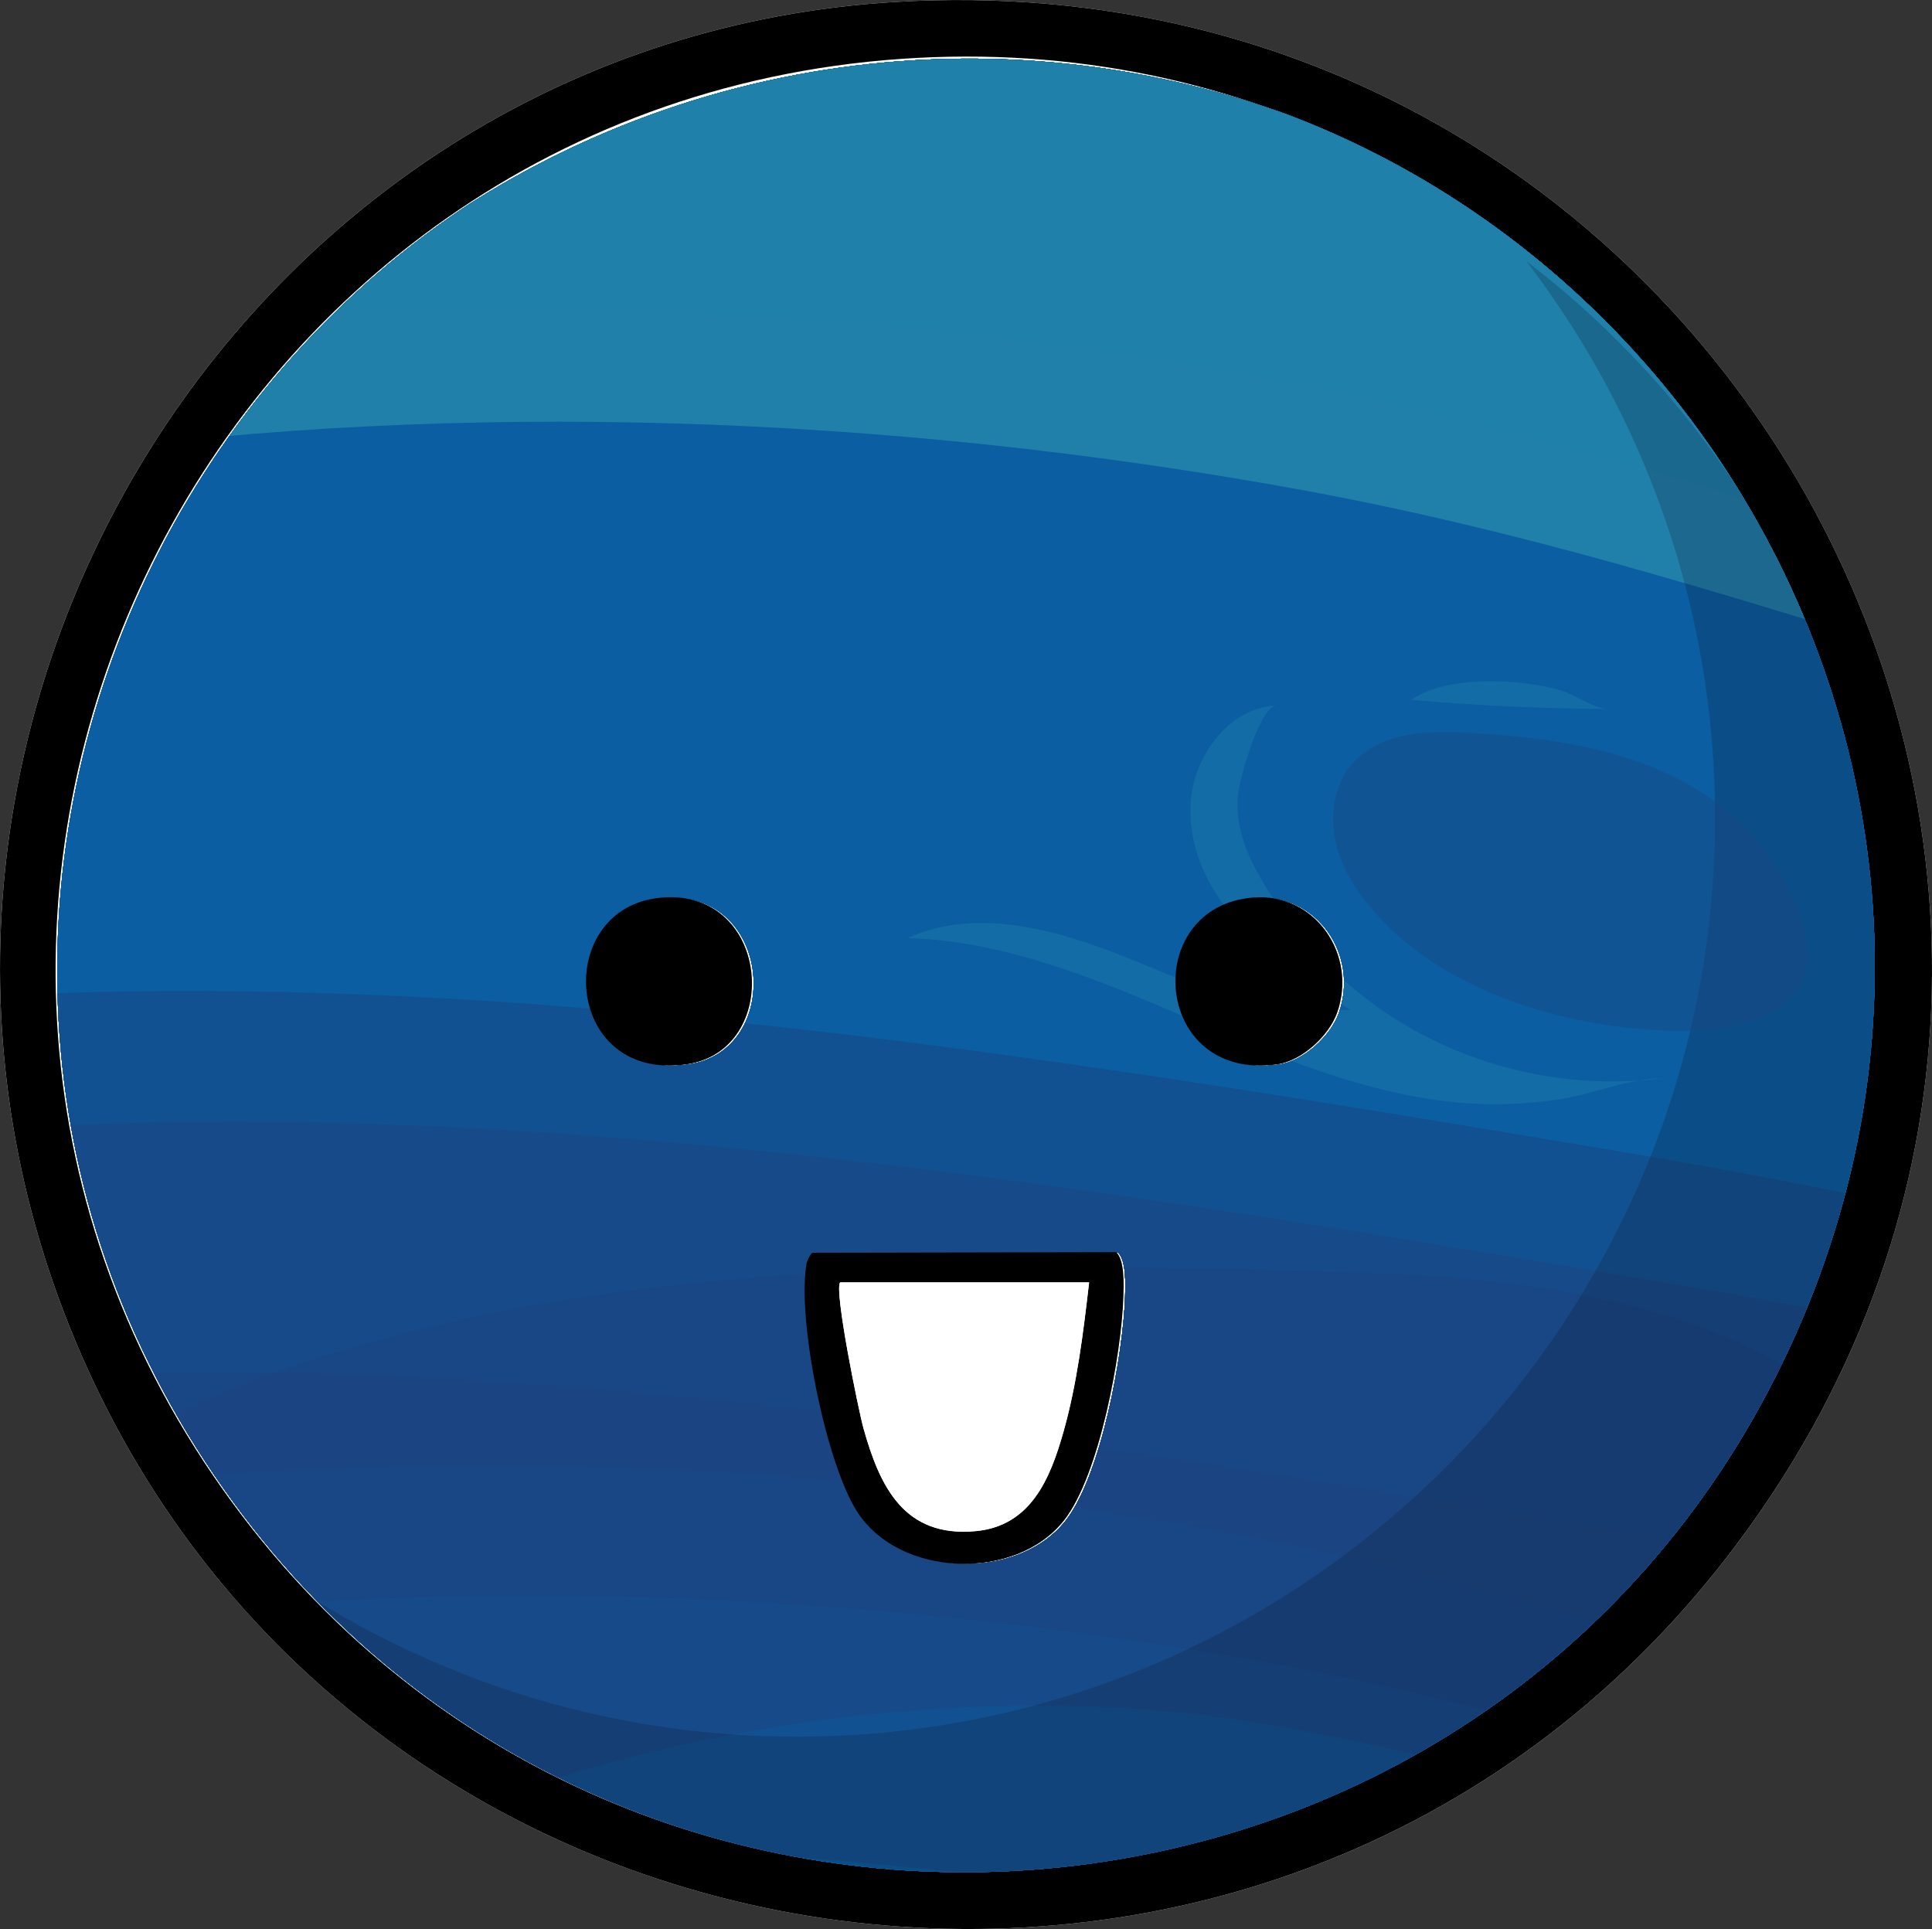 <?xml version="1.0" encoding="UTF-8"?>
<svg xmlns="http://www.w3.org/2000/svg" xmlns:xlink="http://www.w3.org/1999/xlink" viewBox="0 0 230 229.63">
  <rect x="0" y="0" width="230" height="229.63" fill="#333333" stroke="none"/>
  <defs>
    <style>
      .cls-1 {
        clip-path: url(#clippath-6);
      }

      .cls-2 {
        clip-path: url(#clippath-7);
      }

      .cls-3 {
        clip-path: url(#clippath-4);
      }

      .cls-4 {
        mix-blend-mode: multiply;
      }

      .cls-4, .cls-5, .cls-6 {
        fill: #1d4380;
      }

      .cls-4, .cls-6 {
        opacity: .47;
      }

      .cls-7 {
        fill: #10172e;
        opacity: .56;
      }

      .cls-8 {
        fill: #fff;
      }

      .cls-9 {
        opacity: .4;
      }

      .cls-10 {
        fill: none;
      }

      .cls-11 {
        clip-path: url(#clippath-1);
      }

      .cls-12 {
        isolation: isolate;
      }

      .cls-13 {
        clip-path: url(#clippath-5);
      }

      .cls-14 {
        clip-path: url(#clippath-8);
      }

      .cls-15 {
        clip-path: url(#clippath-3);
      }

      .cls-16, .cls-17 {
        fill: #2080aa;
      }

      .cls-18 {
        fill: #0a5ea1;
      }

      .cls-19 {
        clip-path: url(#clippath-2);
      }

      .cls-17 {
        mix-blend-mode: screen;
        opacity: .43;
      }

      .cls-20 {
        clip-path: url(#clippath);
      }

      .cls-5 {
        opacity: .39;
      }
    </style>
    <clipPath id="clippath">
      <path class="cls-10" d="M109.41,6.92c81.85-4.3,138.75,81.29,102.77,155.35-35.38,72.83-136.29,82.02-184.3,16.67C-23.08,109.57,23.97,11.41,109.41,6.92ZM79.05,106.87c-13.1,1.03-11.95,21.92,2.82,19.87,11.54-1.6,10.16-20.89-2.82-19.87ZM149.4,106.87c-13.45,1.06-12.07,21.92,2.82,19.87,2.95-.41,6.19-3.39,7.17-6.16,2.43-6.86-2.58-14.29-9.99-13.71ZM133.09,149.09l-36.21.07c-.37.45-.61.94-.7,1.52-1.04,6.71,2.32,23.31,5.97,29.16,4.99,8.02,18.98,8.5,24.73,1.17,4.21-5.37,6.85-19.81,7.06-26.63.04-1.38.17-4.32-.85-5.29Z"/>
    </clipPath>
    <clipPath id="clippath-1">
      <rect class="cls-10" x="-65.08" y="-19.71" width="383.95" height="284.59"/>
    </clipPath>
    <clipPath id="clippath-2">
      <circle class="cls-10" cx="115.39" cy="117.95" r="110.97" transform="translate(-19.27 213.31) rotate(-80.93)"/>
    </clipPath>
    <clipPath id="clippath-3">
      <rect class="cls-10" x="-65.08" y="-19.71" width="383.95" height="284.59"/>
    </clipPath>
    <clipPath id="clippath-4">
      <circle class="cls-10" cx="115.39" cy="117.95" r="110.97" transform="translate(-19.27 213.31) rotate(-80.93)"/>
    </clipPath>
    <clipPath id="clippath-5">
      <rect class="cls-10" x="-65.08" y="-19.71" width="383.95" height="284.59"/>
    </clipPath>
    <clipPath id="clippath-6">
      <circle class="cls-10" cx="115.39" cy="117.95" r="110.97" transform="translate(-19.27 213.31) rotate(-80.93)"/>
    </clipPath>
    <clipPath id="clippath-7">
      <rect class="cls-10" x="-65.08" y="-19.71" width="383.95" height="284.59"/>
    </clipPath>
    <clipPath id="clippath-8">
      <circle class="cls-10" cx="115.39" cy="117.95" r="110.97" transform="translate(-19.27 213.31) rotate(-80.93)"/>
    </clipPath>
  </defs>
  <g class="cls-12">
    <g id="Layer_2" data-name="Layer 2">
      <g id="neptune">
        <g>
          <path class="cls-8" d="M106.62.23C30.05,4.81-19.74,84.54,7.56,156.09c31.74,83.19,143.65,99.84,198.14,29.12C266.56,106.23,205.51-5.69,106.62.23Z"/>
          <path d="M106.62.23c98.9-5.92,159.94,106,99.08,184.98-54.49,70.72-166.41,54.07-198.14-29.12C-19.74,84.54,30.05,4.81,106.62.23ZM109.21,6.89C23.77,11.38-23.27,109.55,27.68,178.91c48.01,65.35,148.91,56.16,184.3-16.67C247.96,88.18,191.06,2.59,109.21,6.89Z"/>
          <g class="cls-20">
            <g class="cls-11">
              <g>
                <circle class="cls-18" cx="115.39" cy="117.95" r="110.97" transform="translate(-19.27 213.31) rotate(-80.93)"/>
                <circle class="cls-18" cx="115.39" cy="117.95" r="110.97" transform="translate(-19.27 213.31) rotate(-80.93)"/>
                <g class="cls-19">
                  <path class="cls-6" d="M185.55,153.63c14,2.33,27.14,7.02,37.23,16.76,6.78,6.56,11.72,15.42,12.02,24.85.3,9.43-4.66,19.23-13.21,23.23-11.68,5.46-29.47-3.94-41.18-6.76-16.09-3.87-31.45-7.7-48.12-8.46-31.04-1.41-62.47,4.65-90.56,18.01-8.4,3.99-17.57,8.74-26.53,6.25C5.7,224.88-.01,214.54-.47,204.68c-1.06-23.13,11.39-33.3,31.46-40.65,38.82-14.22,81.27-13.67,122.61-12.79,10.5.23,21.47.64,31.95,2.39Z"/>
                  <path class="cls-6" d="M238.36,146.35c21.89,5.7,42.08,13.54,56.63,25.62,9.79,8.13,16.29,18.09,15.35,27.49-.95,9.39-10.32,17.88-24.51,19.75-19.39,2.55-46.24-11.06-64.42-16.69-24.99-7.74-48.82-15.26-75.2-20.06-49.13-8.95-100-10.59-146.67-4.22-13.95,1.9-29.24,4.37-43.11-.27-14.72-4.92-22.23-16.53-21.46-26.38,1.81-23.12,23.14-30.14,56.15-32.53,63.85-4.62,131.24,6.25,196.8,17.18,16.66,2.78,34.02,5.86,50.43,10.13Z"/>
                  <path class="cls-16" d="M246.81,22.16c21.89,5.7,42.08,13.54,56.63,25.62,9.79,8.13,16.29,18.09,15.35,27.49-.95,9.39-10.32,17.88-24.51,19.75-19.39,2.55-46.24-11.06-64.42-16.69-24.99-7.74-48.82-15.26-75.2-20.06-49.13-8.95-100-10.6-146.67-4.22-13.95,1.9-29.24,4.37-43.11-.27-14.72-4.92-22.23-16.53-21.46-26.38C-54.77,4.26-33.43-2.76-.42-5.15,63.43-9.77,130.82,1.1,196.38,12.03c16.66,2.78,34.02,5.86,50.43,10.13Z"/>
                  <path class="cls-17" d="M242.32,8.69c21.89,5.7,42.08,13.54,56.63,25.62,9.79,8.13,16.29,18.09,15.35,27.49-.95,9.39-10.32,17.88-24.51,19.75-19.39,2.55-46.24-11.06-64.42-16.69-24.99-7.74-48.82-15.26-75.2-20.06-49.13-8.95-100-10.6-146.67-4.22-13.95,1.9-29.24,4.37-43.11-.27-14.72-4.92-22.23-16.53-21.46-26.38,1.81-23.12,23.14-30.14,56.15-32.53C58.94-23.24,126.33-12.37,191.89-1.44c16.66,2.78,34.02,5.86,50.43,10.13Z"/>
                  <path class="cls-6" d="M239.46,191.71c21.89,5.7,42.08,13.54,56.63,25.62,9.79,8.13,16.29,18.09,15.35,27.49-.95,9.39-10.32,17.88-24.51,19.75-19.39,2.55-46.24-11.06-64.42-16.69-24.99-7.74-48.82-15.26-75.2-20.06-49.13-8.95-100-10.6-146.67-4.22-13.95,1.9-29.24,4.36-43.11-.27-14.72-4.92-22.23-16.53-21.46-26.38,1.81-23.12,23.14-30.14,56.15-32.53,63.85-4.62,131.24,6.25,196.8,17.18,16.66,2.78,34.02,5.86,50.43,10.13Z"/>
                  <path class="cls-4" d="M243.56,161.91c21.89,5.7,42.08,13.54,56.63,25.62,9.79,8.13,16.29,18.09,15.35,27.49-.95,9.39-10.32,17.88-24.51,19.75-19.39,2.55-46.24-11.06-64.42-16.69-24.99-7.74-48.82-15.26-75.2-20.06-49.13-8.95-100-10.59-146.67-4.22-13.95,1.9-29.24,4.37-43.11-.27-14.72-4.92-22.23-16.53-21.46-26.38,1.81-23.12,23.14-30.14,56.15-32.53,63.85-4.62,131.24,6.25,196.8,17.18,16.66,2.78,34.02,5.86,50.43,10.13Z"/>
                </g>
                <g class="cls-9">
                  <path class="cls-7" d="M181.7,31.08c14.09,18.41,22.48,41.39,22.48,66.31,0,60.3-49.06,109.35-109.35,109.35-24.92,0-47.9-8.39-66.31-22.48,20,26.14,51.49,43.04,86.87,43.04,60.3,0,109.35-49.06,109.35-109.35,0-35.38-16.9-66.87-43.04-86.87Z"/>
                </g>
              </g>
              <path class="cls-17" d="M141.72,95.94c-.33,11.21,10.39,19.3,19.07,24.27-.11-.06-4.61.38-5.35.29-2.18-.26-4.3-.53-6.44-1.07-4.73-1.2-9.23-3.14-13.73-4.98-8.69-3.56-18.66-6.66-27.21-2.79,13.87.44,26.74,6.82,39.54,12.18,8.13,3.41,16.61,6.45,25.43,7.36,4.25.44,8.52.29,12.74-.36,3.85-.59,8.16-2.47,12.04-2.47-10.2,1.28-20.79-.82-29.73-5.89-7.04-3.99-13.02-9.8-17.26-16.69-2.13-3.46-3.8-6.96-3.45-11.14.13-1.61,2.56-10.59,4.59-10.65-5.85.19-10.08,6.4-10.24,11.94Z"/>
              <path class="cls-5" d="M184.43,120.6c-7.95-2.15-15.63-6.04-21.01-12.27-2.09-2.42-3.83-5.22-4.47-8.35-.65-3.12-.07-6.6,2-9.02,3.32-3.87,9.17-4.03,14.26-3.71,6.93.44,13.92,1.24,20.43,3.66,6.51,2.42,12.56,6.62,16.07,12.6,13.09,22.28-13.96,20.69-27.28,17.08Z"/>
              <path class="cls-17" d="M191.36,84.39c-7.8-.03-15.6-.39-23.38-1.08,3.22-2.15,7.84-2.35,11.6-2.15,2.08.12,4.16.45,6.17,1.01,1.59.44,4.11,2.21,5.61,2.22Z"/>
            </g>
            <g class="cls-15">
              <g>
                <circle class="cls-18" cx="115.39" cy="117.95" r="110.97" transform="translate(-19.27 213.31) rotate(-80.93)"/>
                <circle class="cls-18" cx="115.39" cy="117.95" r="110.97" transform="translate(-19.27 213.31) rotate(-80.93)"/>
                <g class="cls-3">
                  <path class="cls-6" d="M185.55,153.63c14,2.33,27.14,7.02,37.23,16.76,6.78,6.56,11.72,15.42,12.02,24.85.3,9.43-4.66,19.23-13.21,23.23-11.68,5.46-29.47-3.94-41.18-6.76-16.09-3.87-31.45-7.7-48.12-8.46-31.04-1.41-62.47,4.65-90.56,18.01-8.4,3.99-17.57,8.74-26.53,6.25C5.7,224.88-.01,214.54-.47,204.68c-1.06-23.13,11.39-33.3,31.46-40.65,38.82-14.22,81.27-13.67,122.61-12.79,10.5.23,21.47.64,31.95,2.39Z"/>
                  <path class="cls-6" d="M238.36,146.35c21.89,5.7,42.08,13.54,56.63,25.62,9.79,8.13,16.29,18.09,15.35,27.49-.95,9.39-10.32,17.88-24.51,19.75-19.39,2.55-46.24-11.06-64.42-16.69-24.99-7.74-48.82-15.26-75.2-20.06-49.13-8.95-100-10.59-146.67-4.22-13.95,1.9-29.24,4.37-43.11-.27-14.72-4.92-22.23-16.53-21.46-26.38,1.81-23.12,23.14-30.14,56.15-32.53,63.85-4.62,131.24,6.25,196.8,17.18,16.66,2.78,34.02,5.86,50.43,10.13Z"/>
                  <path class="cls-16" d="M246.81,22.16c21.89,5.7,42.08,13.54,56.63,25.62,9.79,8.13,16.29,18.09,15.35,27.49-.95,9.39-10.32,17.88-24.51,19.75-19.39,2.55-46.24-11.06-64.42-16.69-24.99-7.74-48.82-15.26-75.2-20.06-49.13-8.95-100-10.6-146.67-4.22-13.95,1.9-29.24,4.37-43.11-.27-14.72-4.92-22.23-16.53-21.46-26.38C-54.77,4.26-33.43-2.76-.42-5.15,63.43-9.77,130.82,1.1,196.38,12.03c16.66,2.78,34.02,5.86,50.43,10.13Z"/>
                  <path class="cls-17" d="M242.32,8.69c21.89,5.7,42.08,13.54,56.63,25.62,9.79,8.13,16.29,18.09,15.35,27.49-.95,9.39-10.32,17.88-24.51,19.75-19.39,2.55-46.24-11.06-64.42-16.69-24.99-7.74-48.82-15.26-75.2-20.06-49.13-8.95-100-10.6-146.67-4.22-13.95,1.9-29.24,4.37-43.11-.27-14.72-4.92-22.23-16.53-21.46-26.38,1.81-23.12,23.14-30.14,56.15-32.53C58.94-23.24,126.33-12.37,191.89-1.44c16.66,2.78,34.02,5.86,50.43,10.13Z"/>
                  <path class="cls-6" d="M239.46,191.71c21.89,5.7,42.08,13.54,56.63,25.62,9.79,8.13,16.29,18.09,15.35,27.49-.95,9.39-10.32,17.88-24.51,19.75-19.39,2.55-46.24-11.06-64.42-16.69-24.99-7.74-48.82-15.26-75.2-20.06-49.13-8.95-100-10.6-146.67-4.22-13.95,1.9-29.24,4.36-43.11-.27-14.72-4.92-22.23-16.53-21.46-26.38,1.81-23.12,23.14-30.14,56.15-32.53,63.85-4.62,131.24,6.25,196.8,17.18,16.66,2.78,34.02,5.86,50.43,10.13Z"/>
                  <path class="cls-4" d="M243.56,161.91c21.89,5.7,42.08,13.54,56.63,25.62,9.79,8.13,16.29,18.09,15.35,27.49-.95,9.39-10.32,17.88-24.51,19.75-19.39,2.55-46.24-11.06-64.42-16.69-24.99-7.74-48.82-15.26-75.2-20.06-49.13-8.95-100-10.59-146.67-4.22-13.95,1.9-29.24,4.37-43.11-.27-14.72-4.92-22.23-16.53-21.46-26.38,1.81-23.12,23.14-30.14,56.15-32.53,63.85-4.62,131.24,6.25,196.8,17.18,16.66,2.78,34.02,5.86,50.43,10.13Z"/>
                </g>
                <g class="cls-9">
                  <path class="cls-7" d="M181.7,31.08c14.09,18.41,22.48,41.39,22.48,66.31,0,60.3-49.06,109.35-109.35,109.35-24.92,0-47.9-8.39-66.31-22.48,20,26.14,51.49,43.04,86.87,43.04,60.3,0,109.35-49.06,109.35-109.35,0-35.38-16.9-66.87-43.04-86.87Z"/>
                </g>
              </g>
              <path class="cls-17" d="M141.72,95.94c-.33,11.21,10.39,19.3,19.07,24.27-.11-.06-4.61.38-5.35.29-2.18-.26-4.3-.53-6.44-1.07-4.73-1.2-9.23-3.14-13.73-4.98-8.69-3.56-18.66-6.66-27.21-2.79,13.87.44,26.74,6.82,39.54,12.18,8.13,3.41,16.61,6.45,25.43,7.36,4.25.44,8.52.29,12.74-.36,3.85-.59,8.16-2.47,12.04-2.47-10.2,1.28-20.79-.82-29.73-5.89-7.04-3.99-13.02-9.8-17.26-16.69-2.13-3.46-3.8-6.96-3.45-11.14.13-1.61,2.56-10.59,4.59-10.65-5.85.19-10.08,6.4-10.24,11.94Z"/>
              <path class="cls-5" d="M184.43,120.6c-7.95-2.15-15.63-6.04-21.01-12.27-2.09-2.42-3.83-5.22-4.47-8.35-.65-3.12-.07-6.6,2-9.02,3.32-3.87,9.17-4.03,14.26-3.71,6.93.44,13.92,1.24,20.43,3.66,6.51,2.42,12.56,6.62,16.07,12.6,13.09,22.28-13.96,20.69-27.28,17.08Z"/>
              <path class="cls-17" d="M191.36,84.39c-7.8-.03-15.6-.39-23.38-1.08,3.22-2.15,7.84-2.35,11.6-2.15,2.08.12,4.16.45,6.17,1.01,1.59.44,4.11,2.21,5.61,2.22Z"/>
            </g>
            <g class="cls-13">
              <g>
                <circle class="cls-18" cx="115.39" cy="117.95" r="110.97" transform="translate(-19.27 213.31) rotate(-80.93)"/>
                <circle class="cls-18" cx="115.39" cy="117.95" r="110.97" transform="translate(-19.27 213.31) rotate(-80.93)"/>
                <g class="cls-1">
                  <path class="cls-6" d="M185.55,153.63c14,2.33,27.14,7.02,37.23,16.76,6.78,6.56,11.72,15.42,12.02,24.85.3,9.43-4.66,19.23-13.21,23.23-11.68,5.46-29.47-3.94-41.18-6.76-16.09-3.87-31.45-7.7-48.12-8.46-31.04-1.41-62.47,4.65-90.56,18.01-8.4,3.99-17.57,8.74-26.53,6.25C5.7,224.88-.01,214.54-.47,204.68c-1.06-23.13,11.39-33.3,31.46-40.65,38.82-14.22,81.27-13.67,122.61-12.79,10.5.23,21.47.64,31.95,2.39Z"/>
                  <path class="cls-6" d="M238.36,146.35c21.89,5.7,42.08,13.54,56.63,25.62,9.79,8.13,16.29,18.09,15.35,27.49-.95,9.39-10.32,17.88-24.51,19.75-19.39,2.55-46.24-11.06-64.42-16.69-24.99-7.74-48.82-15.26-75.2-20.06-49.13-8.95-100-10.59-146.67-4.22-13.95,1.9-29.24,4.37-43.11-.27-14.72-4.92-22.23-16.53-21.46-26.38,1.81-23.12,23.14-30.14,56.15-32.53,63.85-4.62,131.24,6.25,196.8,17.18,16.66,2.78,34.02,5.86,50.43,10.13Z"/>
                  <path class="cls-16" d="M246.81,22.16c21.89,5.7,42.08,13.54,56.63,25.62,9.79,8.13,16.29,18.09,15.35,27.49-.95,9.39-10.32,17.88-24.51,19.75-19.39,2.55-46.24-11.06-64.42-16.69-24.99-7.74-48.82-15.26-75.2-20.06-49.13-8.95-100-10.6-146.67-4.22-13.95,1.9-29.24,4.37-43.11-.27-14.72-4.92-22.23-16.53-21.46-26.38C-54.77,4.26-33.43-2.76-.42-5.15,63.43-9.77,130.82,1.1,196.38,12.03c16.66,2.78,34.02,5.86,50.43,10.13Z"/>
                  <path class="cls-17" d="M242.32,8.69c21.89,5.7,42.08,13.54,56.63,25.62,9.79,8.13,16.29,18.09,15.35,27.49-.95,9.39-10.32,17.88-24.51,19.75-19.39,2.55-46.24-11.06-64.42-16.69-24.99-7.74-48.82-15.26-75.2-20.06-49.13-8.95-100-10.6-146.67-4.22-13.95,1.9-29.24,4.37-43.11-.27-14.72-4.92-22.23-16.53-21.46-26.38,1.81-23.12,23.14-30.14,56.15-32.53C58.94-23.24,126.33-12.37,191.89-1.44c16.66,2.78,34.02,5.86,50.43,10.13Z"/>
                  <path class="cls-6" d="M239.46,191.71c21.89,5.7,42.08,13.54,56.63,25.62,9.79,8.13,16.29,18.09,15.35,27.49-.95,9.39-10.32,17.88-24.51,19.75-19.39,2.55-46.24-11.06-64.42-16.69-24.99-7.74-48.82-15.26-75.2-20.06-49.13-8.95-100-10.6-146.67-4.22-13.95,1.9-29.24,4.36-43.11-.27-14.72-4.92-22.23-16.53-21.46-26.38,1.81-23.12,23.14-30.14,56.15-32.53,63.85-4.62,131.24,6.25,196.8,17.18,16.66,2.78,34.02,5.86,50.43,10.13Z"/>
                  <path class="cls-4" d="M243.56,161.91c21.89,5.7,42.08,13.54,56.63,25.62,9.79,8.13,16.29,18.09,15.35,27.49-.95,9.39-10.32,17.88-24.51,19.75-19.39,2.55-46.24-11.06-64.42-16.69-24.99-7.74-48.82-15.26-75.2-20.06-49.13-8.95-100-10.59-146.67-4.22-13.95,1.9-29.24,4.37-43.11-.27-14.72-4.92-22.23-16.53-21.46-26.38,1.81-23.12,23.14-30.14,56.15-32.53,63.85-4.62,131.24,6.25,196.8,17.18,16.66,2.78,34.02,5.86,50.43,10.13Z"/>
                </g>
                <g class="cls-9">
                  <path class="cls-7" d="M181.7,31.08c14.09,18.41,22.48,41.39,22.48,66.31,0,60.3-49.06,109.35-109.35,109.35-24.92,0-47.9-8.39-66.31-22.48,20,26.14,51.49,43.04,86.87,43.04,60.3,0,109.35-49.06,109.35-109.35,0-35.38-16.9-66.87-43.04-86.87Z"/>
                </g>
              </g>
              <path class="cls-17" d="M141.72,95.94c-.33,11.21,10.39,19.3,19.07,24.27-.11-.06-4.61.38-5.35.29-2.18-.26-4.3-.53-6.44-1.07-4.73-1.2-9.23-3.14-13.73-4.98-8.69-3.56-18.66-6.66-27.21-2.79,13.87.44,26.74,6.82,39.54,12.18,8.13,3.41,16.61,6.45,25.43,7.36,4.25.44,8.52.29,12.74-.36,3.85-.59,8.16-2.47,12.04-2.47-10.2,1.28-20.79-.82-29.73-5.89-7.04-3.99-13.02-9.8-17.26-16.69-2.13-3.46-3.8-6.96-3.45-11.14.13-1.61,2.56-10.59,4.59-10.65-5.85.19-10.08,6.4-10.24,11.94Z"/>
              <path class="cls-5" d="M184.43,120.6c-7.95-2.15-15.63-6.04-21.01-12.27-2.09-2.42-3.83-5.22-4.47-8.35-.65-3.12-.07-6.6,2-9.02,3.32-3.87,9.17-4.03,14.26-3.71,6.93.44,13.92,1.24,20.43,3.66,6.51,2.42,12.56,6.62,16.07,12.6,13.09,22.28-13.96,20.69-27.28,17.08Z"/>
              <path class="cls-17" d="M191.36,84.39c-7.8-.03-15.6-.39-23.38-1.08,3.22-2.15,7.84-2.35,11.6-2.15,2.08.12,4.16.45,6.17,1.01,1.59.44,4.11,2.21,5.61,2.22Z"/>
            </g>
            <g class="cls-2">
              <g>
                <circle class="cls-18" cx="115.39" cy="117.95" r="110.97" transform="translate(-19.27 213.31) rotate(-80.93)"/>
                <circle class="cls-18" cx="115.39" cy="117.95" r="110.97" transform="translate(-19.27 213.31) rotate(-80.93)"/>
                <g class="cls-14">
                  <path class="cls-6" d="M185.55,153.63c14,2.33,27.14,7.02,37.23,16.76,6.78,6.56,11.72,15.42,12.02,24.85.3,9.43-4.66,19.23-13.21,23.23-11.68,5.46-29.47-3.94-41.18-6.76-16.09-3.87-31.45-7.7-48.12-8.46-31.04-1.41-62.47,4.65-90.56,18.01-8.4,3.99-17.57,8.74-26.53,6.25C5.7,224.88-.01,214.54-.47,204.68c-1.06-23.13,11.39-33.3,31.46-40.65,38.82-14.22,81.27-13.67,122.61-12.79,10.5.23,21.47.64,31.95,2.39Z"/>
                  <path class="cls-6" d="M238.36,146.35c21.89,5.7,42.08,13.54,56.63,25.62,9.79,8.13,16.29,18.09,15.35,27.49-.95,9.39-10.32,17.88-24.51,19.75-19.39,2.55-46.24-11.06-64.42-16.69-24.99-7.74-48.82-15.26-75.2-20.06-49.13-8.95-100-10.59-146.67-4.22-13.95,1.9-29.24,4.37-43.11-.27-14.72-4.92-22.23-16.53-21.46-26.38,1.81-23.12,23.14-30.14,56.15-32.53,63.85-4.62,131.24,6.25,196.8,17.18,16.66,2.78,34.02,5.86,50.43,10.13Z"/>
                  <path class="cls-16" d="M246.81,22.16c21.89,5.7,42.08,13.54,56.63,25.62,9.79,8.13,16.29,18.09,15.35,27.49-.95,9.39-10.32,17.88-24.51,19.75-19.39,2.55-46.24-11.06-64.42-16.69-24.99-7.74-48.82-15.26-75.2-20.06-49.13-8.95-100-10.6-146.67-4.22-13.95,1.9-29.24,4.37-43.11-.27-14.72-4.92-22.23-16.53-21.46-26.38C-54.77,4.26-33.43-2.76-.42-5.15,63.43-9.77,130.82,1.1,196.38,12.03c16.66,2.78,34.02,5.86,50.43,10.13Z"/>
                  <path class="cls-17" d="M242.32,8.69c21.89,5.7,42.08,13.54,56.63,25.62,9.79,8.13,16.29,18.09,15.35,27.49-.95,9.39-10.32,17.88-24.51,19.75-19.39,2.55-46.24-11.06-64.42-16.69-24.99-7.74-48.82-15.26-75.2-20.06-49.13-8.95-100-10.6-146.67-4.22-13.95,1.9-29.24,4.37-43.11-.27-14.72-4.92-22.23-16.53-21.46-26.38,1.81-23.12,23.14-30.14,56.15-32.53C58.94-23.24,126.33-12.37,191.89-1.44c16.66,2.78,34.02,5.86,50.43,10.13Z"/>
                  <path class="cls-6" d="M239.46,191.71c21.89,5.7,42.08,13.54,56.63,25.62,9.79,8.13,16.29,18.09,15.35,27.49-.95,9.39-10.32,17.88-24.51,19.75-19.39,2.55-46.24-11.06-64.42-16.69-24.99-7.74-48.82-15.26-75.2-20.06-49.13-8.95-100-10.6-146.67-4.22-13.95,1.9-29.24,4.36-43.11-.27-14.72-4.92-22.23-16.53-21.46-26.38,1.81-23.12,23.14-30.14,56.15-32.53,63.85-4.62,131.24,6.25,196.8,17.18,16.66,2.78,34.02,5.86,50.43,10.13Z"/>
                  <path class="cls-4" d="M243.56,161.91c21.89,5.7,42.08,13.54,56.63,25.62,9.79,8.13,16.29,18.09,15.35,27.49-.95,9.39-10.32,17.88-24.51,19.75-19.39,2.55-46.24-11.06-64.42-16.69-24.99-7.74-48.82-15.26-75.2-20.06-49.13-8.95-100-10.59-146.67-4.22-13.95,1.9-29.24,4.37-43.11-.27-14.72-4.92-22.23-16.53-21.46-26.38,1.81-23.12,23.14-30.14,56.15-32.53,63.85-4.62,131.24,6.25,196.8,17.18,16.66,2.78,34.02,5.86,50.43,10.13Z"/>
                </g>
                <g class="cls-9">
                  <path class="cls-7" d="M181.7,31.08c14.09,18.41,22.48,41.39,22.48,66.31,0,60.3-49.06,109.35-109.35,109.35-24.92,0-47.9-8.39-66.31-22.48,20,26.14,51.49,43.04,86.87,43.04,60.3,0,109.35-49.06,109.35-109.35,0-35.38-16.9-66.87-43.04-86.87Z"/>
                </g>
              </g>
              <path class="cls-17" d="M141.72,95.94c-.33,11.21,10.39,19.3,19.07,24.27-.11-.06-4.61.38-5.35.29-2.18-.26-4.3-.53-6.44-1.07-4.73-1.2-9.23-3.14-13.73-4.98-8.69-3.56-18.66-6.66-27.21-2.79,13.87.44,26.74,6.82,39.54,12.18,8.13,3.41,16.61,6.45,25.43,7.36,4.25.44,8.52.29,12.74-.36,3.85-.59,8.16-2.47,12.04-2.47-10.2,1.28-20.79-.82-29.73-5.89-7.04-3.99-13.02-9.8-17.26-16.69-2.13-3.46-3.8-6.96-3.45-11.14.13-1.61,2.56-10.59,4.59-10.65-5.85.19-10.08,6.4-10.24,11.94Z"/>
              <path class="cls-5" d="M184.43,120.6c-7.95-2.15-15.63-6.04-21.01-12.27-2.09-2.42-3.83-5.22-4.47-8.35-.65-3.12-.07-6.6,2-9.02,3.32-3.87,9.17-4.03,14.26-3.71,6.93.44,13.92,1.24,20.43,3.66,6.51,2.42,12.56,6.62,16.07,12.6,13.09,22.28-13.96,20.69-27.28,17.08Z"/>
              <path class="cls-17" d="M191.36,84.39c-7.8-.03-15.6-.39-23.38-1.08,3.22-2.15,7.84-2.35,11.6-2.15,2.08.12,4.16.45,6.17,1.01,1.59.44,4.11,2.21,5.61,2.22Z"/>
            </g>
          </g>
          <path d="M132.89,149.06c1.02.97.89,3.91.85,5.29-.21,6.82-2.85,21.27-7.06,26.63-5.76,7.33-19.75,6.85-24.73-1.17-3.64-5.86-7.01-22.45-5.97-29.16.09-.58.33-1.07.7-1.52l36.21-.07ZM129.65,152.66h-29.62c-.77.77,2.18,15.27,2.78,17.4,1.94,6.93,4.83,12.99,13.33,12.21,6.58-.6,8.88-6.24,10.45-11.76,1.64-5.78,2.38-11.9,3.07-17.85Z"/>
          <path d="M149.2,106.84c7.41-.58,12.42,6.85,9.99,13.71-.98,2.77-4.22,5.75-7.17,6.16-14.88,2.05-16.27-18.81-2.82-19.87Z"/>
          <path d="M78.85,106.84c12.98-1.02,14.36,18.27,2.82,19.87-14.76,2.05-15.92-18.84-2.82-19.87Z"/>
          <path class="cls-8" d="M129.65,152.66c-.69,5.95-1.43,12.08-3.07,17.85-1.57,5.52-3.88,11.16-10.45,11.76-8.49.78-11.38-5.28-13.33-12.21-.6-2.13-3.55-16.63-2.78-17.4h29.62Z"/>
        </g>
      </g>
    </g>
  </g>
</svg>